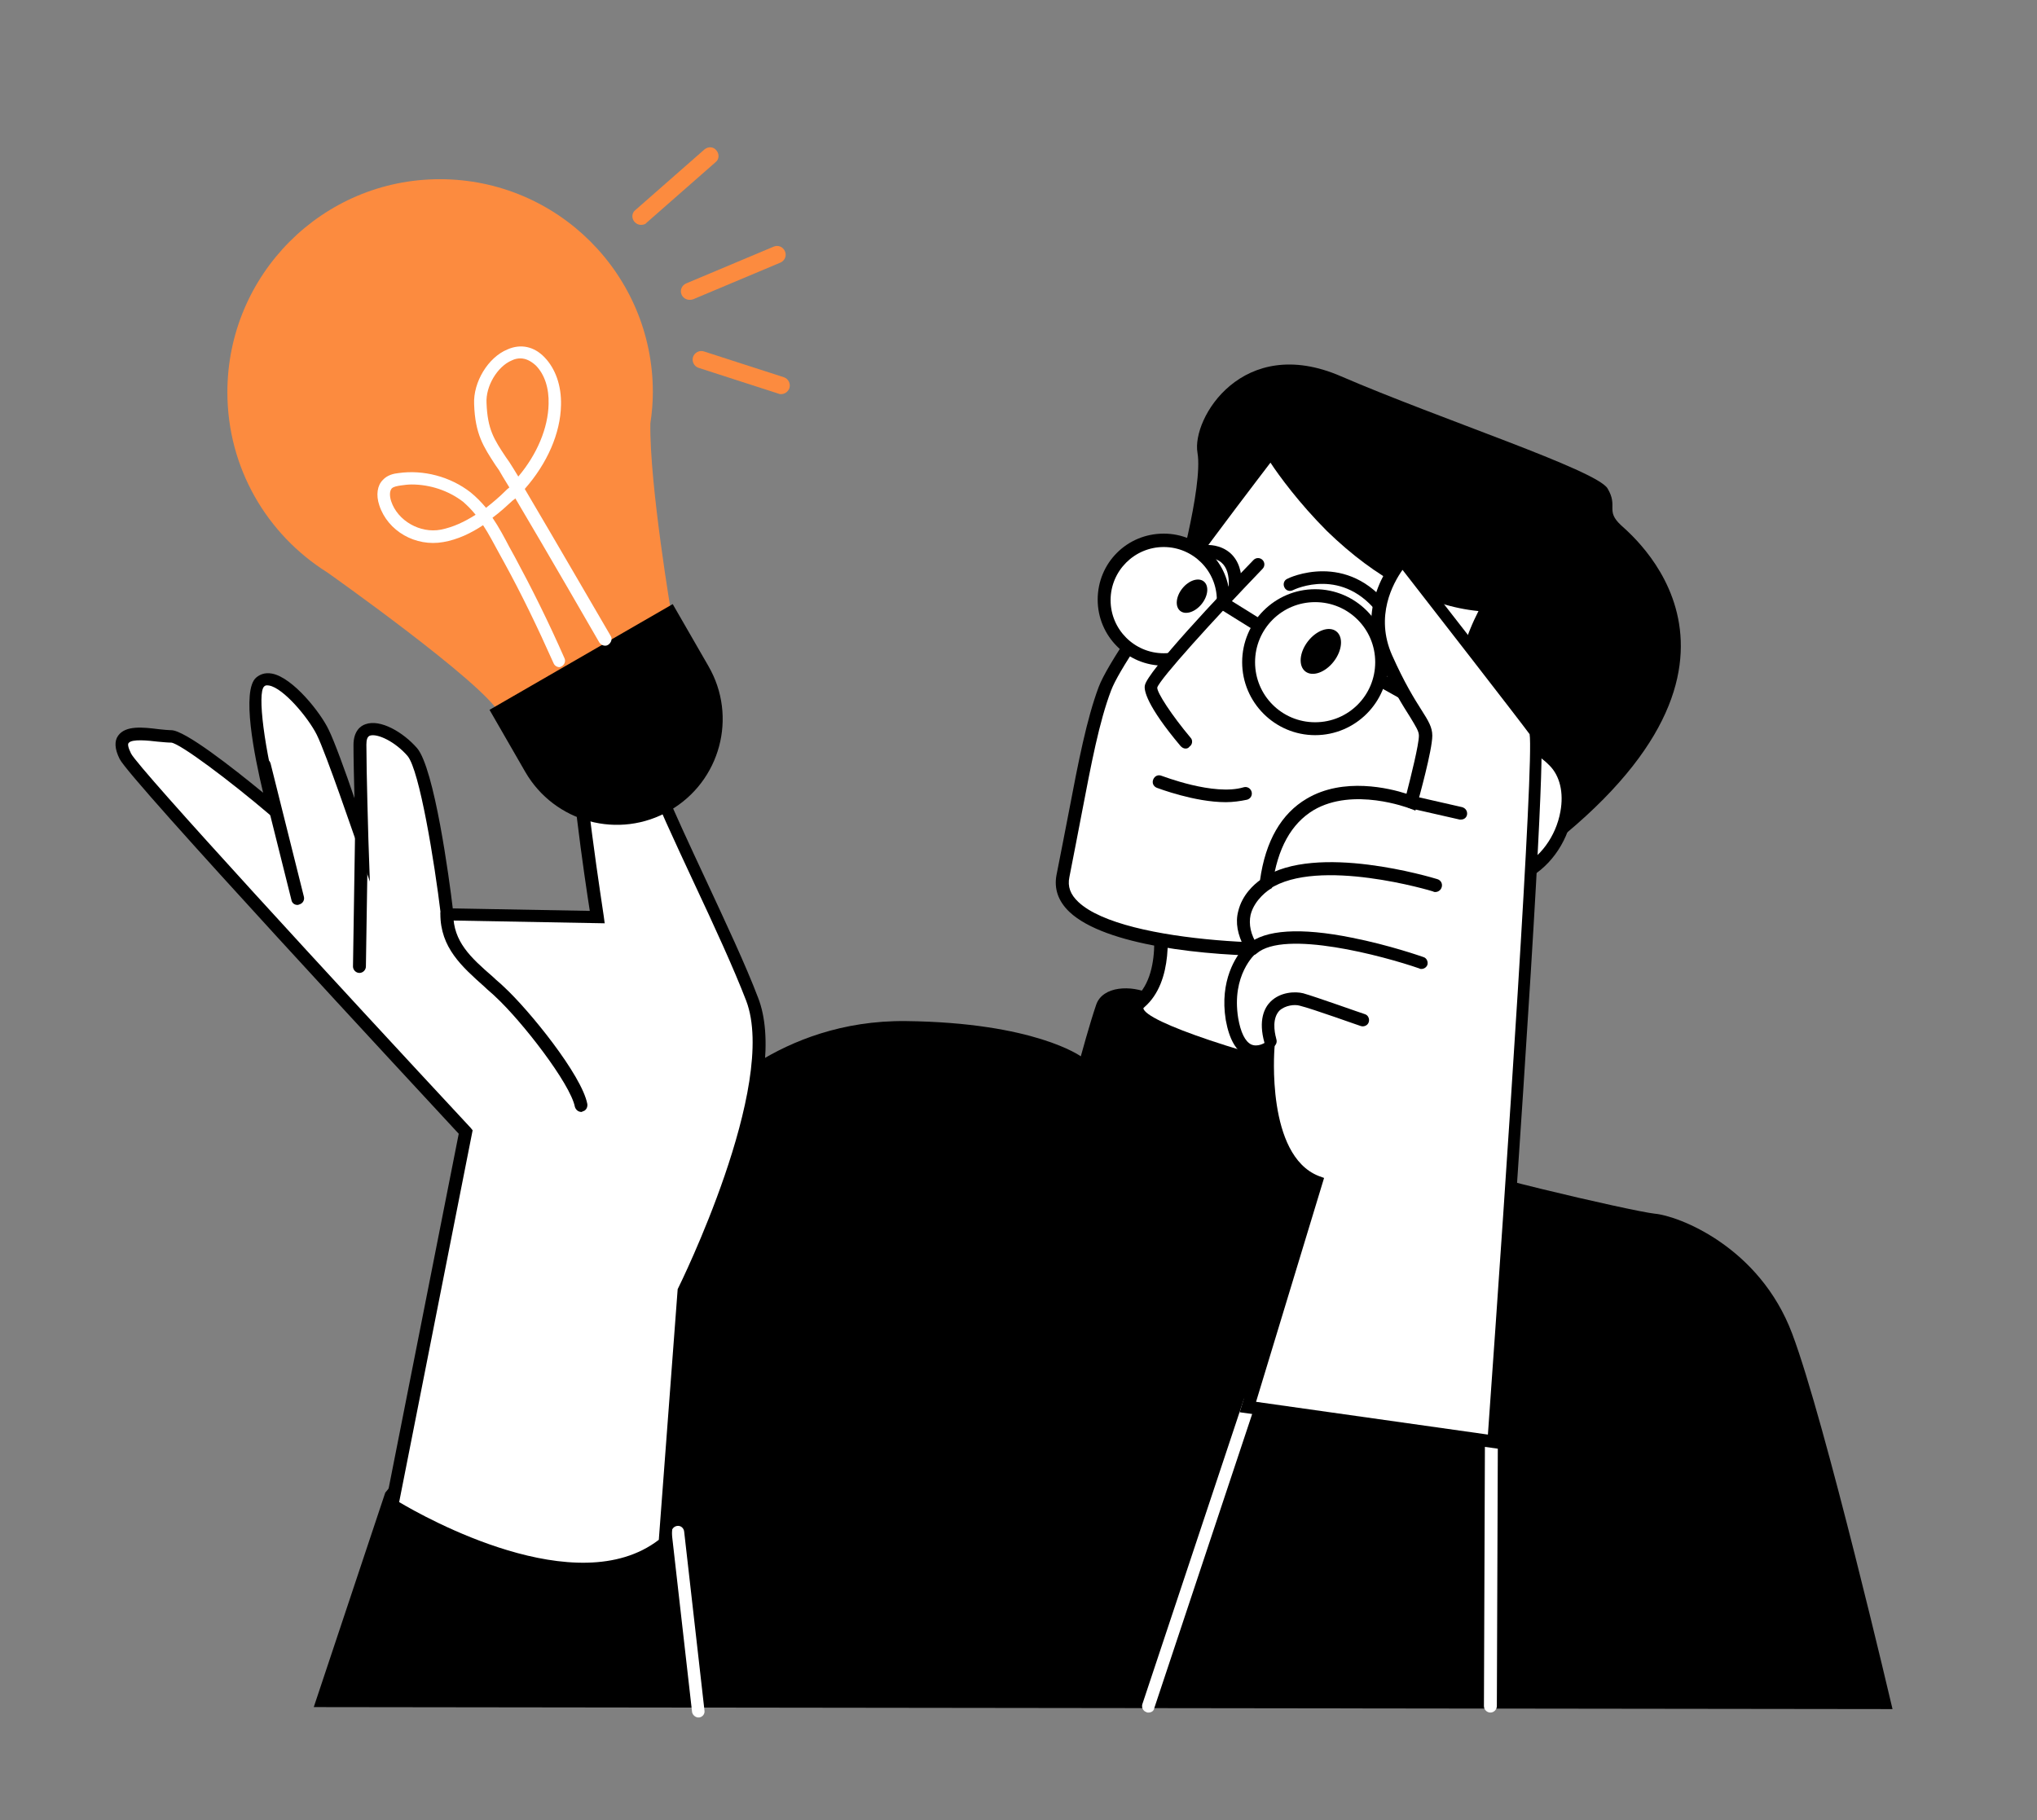 <?xml version="1.0" encoding="UTF-8"?> <!-- Generator: Adobe Illustrator 26.3.1, SVG Export Plug-In . SVG Version: 6.00 Build 0) --> <svg xmlns="http://www.w3.org/2000/svg" xmlns:xlink="http://www.w3.org/1999/xlink" id="_x37_" x="0px" y="0px" viewBox="0 0 410.3 366.7" style="enable-background:new 0 0 410.3 366.7;" xml:space="preserve"><rect x="0" y="0" width="410.3" height="366.7" fill="#808080" stroke="none"/> <style type="text/css"> .st0{fill:#FFFFFF;} .st1{fill:#FC8B3F;} </style> <g> <g> <path d="M236.5,118.7c0,0,5.9-20.6,4.7-27.5c-1.2-6.9,9.1-24,28.9-15.4c19.9,8.6,51.5,18.9,53.7,22.6c2.2,3.7-0.5,4.4,2.7,7.4 c3.2,2.9,35.3,29.9-20.6,69.4L236.5,118.7z"></path> </g> <g> <path d="M142.2,222.5c0,0,14.4-17.1,40.3-16.8s35.2,7.1,35.2,7.1s1.8-6.6,3.1-10.4c1.3-3.8,7.1-4,10.9-2.2 c3.8,1.8,56.7,16.2,56.7,16.2s3.5,1.1,3.5,4.4c0,3.3-3.5,10.6-2,12.6c1.6,2,38.8,10.6,43.4,11.1c4.7,0.4,21.1,6.6,27.7,24.2 c6.6,17.5,20.2,75.6,20.2,75.6l-318-0.4l14.4-43.2L142.2,222.5z"></path> </g> <g> <path class="st0" d="M231.3,345c-0.1,0-0.3,0-0.4-0.1c-0.7-0.2-1-1-0.8-1.6l20.4-61.3c0.2-0.7,1-1,1.6-0.8c0.7,0.2,1,1,0.8,1.6 l-20.4,61.3C232.4,344.7,231.9,345,231.3,345z"></path> </g> <g> <path class="st0" d="M300.2,345C300.2,345,300.2,345,300.2,345c-0.7,0-1.3-0.6-1.3-1.3l0.2-53.5c0-0.7,0.6-1.3,1.3-1.3 c0,0,0,0,0,0c0.7,0,1.3,0.6,1.3,1.3l-0.2,53.5C301.5,344.4,300.9,345,300.2,345z"></path> </g> <g> <path class="st0" d="M140.7,346c-0.6,0-1.2-0.5-1.3-1.1l-4.1-36.1c-0.1-0.7,0.4-1.3,1.1-1.4c0.7-0.1,1.3,0.4,1.4,1.1l4.1,36.1 c0.1,0.7-0.4,1.3-1.1,1.4C140.8,345.9,140.7,346,140.7,346z"></path> </g> <g> <path class="st0" d="M233.2,182.3c0,0,3.2,13.7-3.5,19.6c-6.7,5.9,46,17.6,46,17.6l19.6-48L233.2,182.3z"></path> <path d="M276.5,221l-1.1-0.2c-0.1,0-11.4-2.5-22.8-5.8c-20.9-6-24.2-9.2-24.8-11.3c-0.1-0.6-0.2-1.7,0.9-2.7 c6-5.3,3.1-18.2,3.1-18.3l-0.3-1.3l65.7-11.5L276.5,221z M234.7,183.4c0.6,3.7,1.8,14.3-4.2,19.5c-0.1,0.1-0.2,0.2-0.2,0.2 c0.3,2.7,20.6,9.6,44.6,14.9l18.3-44.9L234.7,183.4z"></path> </g> <g> <path class="st0" d="M255.9,91c0,0,18.5,30,44.1,31c0,0-7.5,12.7-4.2,20.8c3.2,8.1-6.4,17.6-6.4,17.6l5.1,2.9l8.6-12.4 c0,0,4.4-3.4,10,2.4c5.6,5.8,2.4,18.5-6.6,22.7c-9,4.2-12.7-1.2-12.7-1.2s-11.7,12.7-21.4,15.3c-9.7,2.5-61.5,1.7-58.3-13.7 c3.2-15.4,5.1-28.8,8.5-37.8C225.9,129.7,255.9,91,255.9,91z"></path> <path d="M257.5,192.6c-14.7,0-34.9-2.1-42.1-8.9c-2.3-2.2-3.1-4.7-2.6-7.4c0.9-4.5,1.7-8.7,2.5-12.8c1.9-10,3.6-18.7,6-25.1 c3.4-9.1,32.4-46.4,33.6-48l1.1-1.5l1,1.6c0.2,0.3,18.4,29.4,43,30.4l2.1,0.1l-1.1,1.9c-0.1,0.1-7.1,12.3-4.2,19.7 c2.8,7.1-3,14.8-5.6,17.8l2.6,1.5l8.1-11.6l0.2-0.1c1.8-1.4,6.7-2.7,11.7,2.5c2.6,2.7,3.7,6.9,2.9,11.5 c-1.1,5.8-4.8,10.9-9.8,13.2c-7.1,3.4-11.4,1.1-13.2-0.5c-3,3.1-12.6,12.4-21,14.7C270.2,192.1,264.5,192.6,257.5,192.6z M255.9,93.2c-5.4,7.1-29.2,38.1-32.1,45.9c-2.4,6.3-4,14.8-5.9,24.7c-0.8,4.1-1.6,8.4-2.5,12.9c-0.4,1.9,0.2,3.5,1.8,5 c9.2,8.7,46.6,9.4,54.9,7.2c9.2-2.4,20.6-14.8,20.7-14.9l1.1-1.2l0.9,1.3c0.1,0.2,3.3,4.4,11.1,0.8c4.3-2,7.5-6.4,8.4-11.4 c0.7-3.8-0.1-7.2-2.2-9.3c-4.2-4.3-7.5-2.8-8.2-2.3l-9.2,13.1l-7.6-4.3l1.2-1.2c0.1-0.1,9-9,6.1-16.2c-2.7-6.8,1.4-16.3,3.4-20.2 c-10.2-1-20.6-6.5-30.5-16.1C261.7,101.4,257.6,95.8,255.9,93.2z"></path> </g> <g> <path d="M278.9,124.5c-0.4,0-0.8-0.2-1-0.5c-7.3-10-17.1-5.3-17.5-5.1c-0.6,0.3-1.4,0.1-1.7-0.6c-0.3-0.6-0.1-1.4,0.6-1.7 c0.1-0.1,12.1-5.9,20.8,5.9c0.4,0.6,0.3,1.4-0.3,1.8C279.4,124.4,279.2,124.5,278.9,124.5z"></path> </g> <g> <path d="M248.8,119.3C248.8,119.3,248.8,119.3,248.8,119.3c-0.8,0-1.3-0.6-1.3-1.3c0.1-2.1-0.4-3.7-1.4-4.6c-1.2-1.1-2.8-1-2.8-1 c-0.7,0.1-1.3-0.5-1.4-1.2c-0.1-0.7,0.5-1.3,1.2-1.4c0.1,0,2.7-0.2,4.8,1.7c1.6,1.5,2.3,3.7,2.2,6.6 C250.1,118.7,249.5,119.3,248.8,119.3z"></path> </g> <g> <circle class="st0" cx="264.9" cy="133.4" r="13.4"></circle> <path d="M264.9,148.1c-8.1,0-14.7-6.6-14.7-14.7c0-8.1,6.6-14.7,14.7-14.7c8.1,0,14.7,6.6,14.7,14.7 C279.6,141.5,273,148.1,264.9,148.1z M264.9,121.3c-6.7,0-12.1,5.4-12.1,12.1c0,6.7,5.4,12.1,12.1,12.1s12.1-5.4,12.1-12.1 C277,126.7,271.6,121.3,264.9,121.3z"></path> </g> <g> <circle class="st0" cx="234.4" cy="120.9" r="12"></circle> <path d="M234.4,134.1c-7.3,0-13.3-5.9-13.3-13.3s5.9-13.3,13.3-13.3c7.3,0,13.3,5.9,13.3,13.3S241.7,134.1,234.4,134.1z M234.4,110.2c-5.9,0-10.7,4.8-10.7,10.7c0,5.9,4.8,10.7,10.7,10.7s10.7-4.8,10.7-10.7C245.1,115,240.3,110.2,234.4,110.2z"></path> </g> <g> <rect x="289.5" y="130.1" transform="matrix(0.488 -0.873 0.873 0.488 23.112 327.702)" width="2.6" height="28.2"></rect> </g> <g> <ellipse transform="matrix(0.61 -0.793 0.793 0.61 -0.193 262.056)" cx="265.9" cy="131.2" rx="5.1" ry="3.3"></ellipse> </g> <g> <ellipse transform="matrix(0.625 -0.781 0.781 0.625 -3.838 232.498)" cx="240.1" cy="120.2" rx="3.8" ry="2.5"></ellipse> </g> <g> <path class="st0" d="M253.4,113.7c0,0-21.2,22-21.5,24.6c-0.3,2.5,6.9,11.2,6.9,11.2"></path> <path d="M238.8,150.8c-0.4,0-0.7-0.2-1-0.5c-6.9-8.2-7.4-11.3-7.2-12.2c0.4-2.7,15.4-18.6,21.9-25.3c0.5-0.5,1.3-0.5,1.8,0 c0.5,0.5,0.5,1.3,0,1.8c-10,10.4-20.6,22.1-21.2,23.9c-0.1,1,3,5.7,6.7,10.1c0.5,0.5,0.4,1.4-0.2,1.8 C239.4,150.7,239.1,150.8,238.8,150.8z"></path> </g> <g> <path d="M246.9,161.6c-6.3,0-13.6-2.8-13.9-2.9c-0.7-0.3-1-1-0.7-1.7c0.3-0.7,1-1,1.7-0.7c0.1,0,10.5,4.1,16.5,2.3 c0.7-0.2,1.4,0.2,1.6,0.9c0.2,0.7-0.2,1.4-0.9,1.6C249.8,161.4,248.3,161.6,246.9,161.6z"></path> </g> <g> <rect x="248.4" y="119.2" transform="matrix(0.529 -0.849 0.849 0.529 12.641 270.2)" width="2.6" height="9"></rect> </g> <g> <path class="st0" d="M282.5,112.7c0,0-8.2,8.9-3.3,19.8s8,12.9,8,15.7c0,2.8-3,13.4-3,13.4s-25.7-10.3-29.2,16.5c0,0-8,4.9-2.8,13 c0,0-5.6,4.7-4,14.3s7.3,5.9,7.3,5.9s-1.9,22.3,9.7,27l-13.9,45.2l49.6,7c0,0,10.1-140.7,8.3-143.1 C307.5,144.9,282.5,112.7,282.5,112.7z"></path> <path d="M302.1,291.9l-52.4-7.4l14-45.6c-9.3-4.8-9.7-20.2-9.6-25.8c-0.9,0.2-2,0.2-3-0.3c-2.1-1-3.5-3.4-4.2-7.3 c-1.3-8,2.1-12.9,3.7-14.7c-1.3-2.5-1.8-4.9-1.2-7.2c0.8-3.4,3.3-5.5,4.4-6.3c1.1-7.9,4.3-13.4,9.4-16.4c7.4-4.4,16.7-2.1,20.1-1 c0.9-3.5,2.5-9.9,2.5-11.7c0-0.9-0.6-1.8-1.8-3.8c-1.4-2.2-3.5-5.5-6.1-11.3c-5.2-11.6,3.2-20.8,3.5-21.2l1-1.1l0.9,1.2 c1,1.3,25.1,32.2,26.8,34.6c0.5,0.8,1.4,1.9-3.3,73.3c-2.3,35.1-4.8,70.3-4.8,70.7L302.1,291.9z M253,282.4l46.7,6.6 c3.9-54.6,9.3-135.7,8.4-141.1c-2.2-3-21-27.2-25.6-33.1c-1.9,2.7-5.6,9.3-2.1,17.2c2.5,5.6,4.5,8.8,5.9,11 c1.4,2.2,2.2,3.5,2.2,5.2c0,2.9-2.7,12.6-3,13.7l-0.4,1.4l-1.3-0.5c-0.1,0-11.2-4.3-19.2,0.4c-4.5,2.7-7.3,7.7-8.3,15.1l-0.1,0.6 l-0.5,0.3c0,0-3,1.9-3.8,5.1c-0.4,1.9,0,4,1.4,6.1l0.6,0.9l-0.9,0.7c-0.2,0.2-5,4.4-3.6,13.1c0.5,2.9,1.4,4.7,2.6,5.3 c1.3,0.6,2.7-0.3,2.7-0.3l2.2-1.3l-0.2,2.5c0,0.2-1.7,21.4,8.9,25.6l1.1,0.4L253,282.4z M308.1,147.8L308.1,147.8 C308.1,147.8,308.1,147.8,308.1,147.8z"></path> </g> <g> <path class="st0" d="M25.2,152.4c2.1,4.1,68.6,75.7,68.6,75.7l-14.9,75.2c0,0,36.2,22.9,55,7.6l3.8-50.8c0,0,20.6-41.1,13.7-58.9 c-6.9-17.8-24.4-50-23.4-56.9c1-6.9-11.7-10.2-12.2,0s4.3,40.4,4.3,40.4L90,184.1c0,0-3.4-28.4-7-32.7c-3.7-4.3-10.6-7.2-10.6-1.5 c0,5.7,0.4,19.1,0.4,19.1s-6-17.6-7.9-21.6c-1.9-4-9.4-13-12.6-10.1c-3.2,2.9,2.8,25.8,2.8,25.8s-17.7-15-20.7-14.8 C31.5,148.5,21.9,145.7,25.2,152.4z"></path> <path d="M117.3,317.4c-18.1,0-37.9-12.4-39.1-13.1l-0.7-0.5l14.9-75.4c-8.6-9.3-66.3-71.4-68.3-75.5l0,0c-1-2-1.1-3.6-0.3-4.7 c1.5-2.1,5-1.7,8.2-1.3c1,0.1,1.9,0.2,2.4,0.2c0,0,0,0,0.1,0c2.7,0,12.3,7.5,18.5,12.6c-1.8-7.5-4.4-20.6-1.4-23.2 c0.6-0.5,1.6-1.1,3.2-0.8c4.2,0.8,9.8,7.9,11.4,11.3c1.1,2.2,3.4,8.5,5.2,13.8c-0.1-3.8-0.2-8.1-0.2-10.7c0-2.9,1.5-3.9,2.4-4.2 c3-1.1,7.6,1.6,10.4,4.8c3.5,4.1,6.5,26.4,7.2,32.3l27.6,0.5c-1-6.3-4.5-30.1-4.1-39.1c0.2-4.5,2.6-6.3,4-7c2.4-1.1,5.6-0.8,8,1 c2.1,1.6,3.1,3.8,2.7,6.3c-0.6,3.9,6.5,19.1,12.8,32.6c3.9,8.4,8,17.1,10.5,23.7c3,7.7,1.5,20.1-4.3,37 c-3.9,11.4-8.6,21.1-9.4,22.7l-3.9,51.1l-0.4,0.3C129.7,315.9,123.6,317.4,117.3,317.4z M80.4,302.6c5.2,3.1,35.8,20.3,52.3,7.6 l3.8-50.5l0.1-0.2c0.2-0.4,20.2-40.8,13.7-57.9c-2.5-6.5-6.5-15.2-10.4-23.5c-8.5-18.2-13.6-29.6-13-34c0.3-2-1-3.3-1.7-3.8 c-1.6-1.2-3.8-1.5-5.3-0.7c-1.6,0.7-2.4,2.4-2.6,4.8c-0.5,9.9,4.3,39.8,4.3,40.1l0.2,1.5l-32.9-0.6l-0.1-1.1 c-1.3-10.8-4.3-29.1-6.7-32c-2.5-2.9-6.1-4.6-7.6-4.1c-0.5,0.2-0.7,0.8-0.7,1.8c0,5.6,0.4,18.9,0.4,19l0.3,8.6l-2.8-8.2 c-0.1-0.2-6-17.6-7.9-21.4c-1.7-3.4-6.7-9.4-9.6-9.9c-0.6-0.1-0.8,0-1,0.2c-1.4,1.3,0,12.5,3.2,24.5l1,3.9l-3.1-2.6 c-8.1-6.9-18-14.3-19.8-14.5c-0.7,0-1.7-0.1-2.8-0.2c-1.7-0.2-5.2-0.6-5.8,0.3c-0.2,0.2-0.1,0.9,0.5,2.1l0,0 c1.5,3,41.7,46.7,68.4,75.4l0.4,0.5L80.4,302.6z"></path> </g> <g> <path d="M117.1,224c-0.6,0-1.1-0.4-1.3-1c-0.9-4.7-10.7-17.3-16-22.2c-0.7-0.7-1.5-1.3-2.2-2c-4.6-4.1-8.9-7.9-8.9-14.7 c0-0.7,0.6-1.3,1.3-1.3c0.7,0,1.3,0.6,1.3,1.3c0,5.6,3.5,8.8,8,12.7c0.7,0.7,1.5,1.3,2.2,2c5.1,4.7,15.7,17.8,16.8,23.6 c0.1,0.7-0.3,1.4-1,1.5C117.3,224,117.2,224,117.1,224z"></path> </g> <g> <path d="M72.4,196C72.4,196,72.4,196,72.4,196c-0.7,0-1.3-0.6-1.3-1.3l0.4-25.7c0-0.7,0.6-1.3,1.3-1.3c0.7,0,1.3,0.6,1.3,1.3 l-0.4,25.7C73.7,195.4,73.1,196,72.4,196z"></path> </g> <g> <path d="M59.9,182.3c-0.6,0-1.1-0.4-1.2-1l-6.7-26.8c-0.2-0.7,0.2-1.4,0.9-1.6c0.7-0.2,1.4,0.2,1.6,0.9l6.7,26.8 c0.2,0.7-0.2,1.4-0.9,1.6C60.1,182.3,60,182.3,59.9,182.3z"></path> </g> <g> <path d="M286.3,195.2c-0.1,0-0.3,0-0.4-0.1c-7.2-2.5-27.2-7.9-32.8-3c-0.5,0.5-1.4,0.4-1.8-0.1c-0.5-0.5-0.4-1.4,0.1-1.8 c3.4-2.9,10.5-3.4,20.9-1.3c7.6,1.5,14.1,3.8,14.4,3.9c0.7,0.2,1,1,0.8,1.6C287.3,194.9,286.8,195.2,286.3,195.2z"></path> </g> <g> <path d="M289.1,179.7c-0.1,0-0.3,0-0.4-0.1c-0.2-0.1-23.2-7-33-0.5c-0.6,0.4-1.4,0.2-1.8-0.4s-0.2-1.4,0.4-1.8 c10.8-7.2,34.2-0.1,35.2,0.2c0.7,0.2,1.1,0.9,0.9,1.6C290.2,179.4,289.6,179.7,289.1,179.7z"></path> </g> <g> <path d="M294.3,165.1c-0.1,0-0.2,0-0.3,0l-10.1-2.3c-0.7-0.2-1.1-0.8-1-1.5c0.2-0.7,0.8-1.1,1.5-1l10.1,2.3c0.7,0.2,1.1,0.8,1,1.5 C295.4,164.7,294.9,165.1,294.3,165.1z"></path> </g> <g> <path d="M255.9,211c-0.6,0-1.1-0.4-1.2-0.9c-1.3-4.6,0-7.1,1.2-8.3c2-2,5-2.1,6.6-1.7c2.5,0.7,12,4.1,12.4,4.2 c0.7,0.2,1,1,0.8,1.6c-0.2,0.7-1,1-1.6,0.8c-0.1,0-9.8-3.5-12.3-4.1c-1-0.3-2.9-0.1-4.1,1c-1.4,1.5-1.1,4-0.6,5.8 c0.2,0.7-0.2,1.4-0.9,1.6C256.1,211,256,211,255.9,211z"></path> </g> <g> <path class="st1" d="M131,85.3c0.3-2,0.5-4.1,0.5-6.3c0-23.7-19.2-42.9-42.9-42.9S45.8,55.4,45.8,79c0,15.3,8,28.7,20.1,36.3 c0.3,0.2,31.4,22.2,34.7,28.4l34.7-19.6C135.3,124.1,130.8,97.6,131,85.3z"></path> </g> <g> <path d="M134.9,163.3L134.9,163.3c-10.2,5.9-23.2,2.4-29.1-7.8l-7.2-12.5l36.9-21.3l7.2,12.5C148.6,144.4,145.1,157.4,134.9,163.3 z"></path> </g> <g> <path class="st0" d="M112.7,134.4c-0.5,0-1-0.3-1.2-0.8c-3.3-7.4-6.5-14-9.9-20.2c-0.4-0.7-0.7-1.3-1.1-2c-1-1.8-2-3.8-3.2-5.6 c-2.4,1.6-5.1,2.9-8,3.4c-5.6,1-11.2-2.2-12.9-7.4c-0.7-2.1-0.4-4,0.7-5.1c0.9-1,2.2-1.3,3.2-1.4c5-0.7,10.4,0.7,14.5,3.9 c1.1,0.9,2.1,1.9,3.1,3.1c1.4-1.1,2.7-2.2,3.8-3.3c0.3-0.3,0.6-0.6,0.9-0.8c-1-1.6-1.7-2.8-2.1-3.5l-0.7-1 c-2.4-3.7-4.1-6.2-4.3-12.3c-0.2-4.4,2.8-9.4,6.7-11c2.7-1.2,5.4-0.6,7.5,1.6c2.2,2.3,3.4,5.7,3.3,9.6c-0.1,5.7-2.8,11.8-7.3,16.9 c5.8,9.8,16.7,28.6,17.3,29.6c0.4,0.6,0.1,1.4-0.5,1.8c-0.6,0.4-1.4,0.1-1.8-0.5c-0.1-0.2-10.9-18.9-16.9-29 c-0.1,0.1-0.3,0.3-0.5,0.4c-1.2,1.1-2.6,2.4-4.1,3.5c1.3,1.9,2.4,4,3.4,5.9c0.4,0.7,0.7,1.3,1.1,2c3.4,6.3,6.7,12.9,10,20.4 c0.3,0.6,0,1.4-0.7,1.7C113,134.3,112.8,134.4,112.7,134.4z M82.9,97.6c-0.7,0-1.5,0.1-2.2,0.2c-0.6,0.1-1.4,0.2-1.8,0.6 c-0.5,0.6-0.4,1.7-0.1,2.6c1.3,3.9,5.8,6.5,10,5.7c2.5-0.5,4.8-1.6,7-3c-0.8-1-1.6-1.8-2.5-2.6C90.3,98.8,86.6,97.6,82.9,97.6z M104.8,72.2c-0.5,0-1.1,0.1-1.7,0.4c-2.9,1.2-5.3,5.2-5.1,8.6c0.2,5.3,1.5,7.3,3.9,10.9l0.7,1c0.4,0.6,1,1.6,1.8,2.9 c3.8-4.5,6-9.8,6.1-14.6c0.1-3.2-0.8-6-2.6-7.8C106.9,72.7,105.9,72.2,104.8,72.2z"></path> </g> <g> <path class="st1" d="M129.1,45.3c-0.5,0-0.9-0.2-1.3-0.6c-0.6-0.7-0.6-1.8,0.2-2.4l13.9-12.2c0.7-0.6,1.8-0.6,2.4,0.2 c0.6,0.7,0.6,1.8-0.2,2.4l-13.9,12.2C130,45.2,129.5,45.3,129.1,45.3z"></path> </g> <g> <path class="st1" d="M138.9,60.4c-0.7,0-1.3-0.4-1.6-1c-0.4-0.9,0-1.9,0.9-2.3l17.6-7.4c0.9-0.4,1.9,0,2.3,0.9 c0.4,0.9,0,1.9-0.9,2.3l-17.6,7.4C139.3,60.4,139.1,60.4,138.9,60.4z"></path> </g> <g> <path class="st1" d="M157.3,79.4c-0.2,0-0.3,0-0.5-0.1l-16.1-5.2c-0.9-0.3-1.4-1.3-1.1-2.2c0.3-0.9,1.3-1.4,2.2-1.1l16.1,5.2 c0.9,0.3,1.4,1.3,1.1,2.2C158.7,79,158,79.4,157.3,79.4z"></path> </g> </g> </svg> 